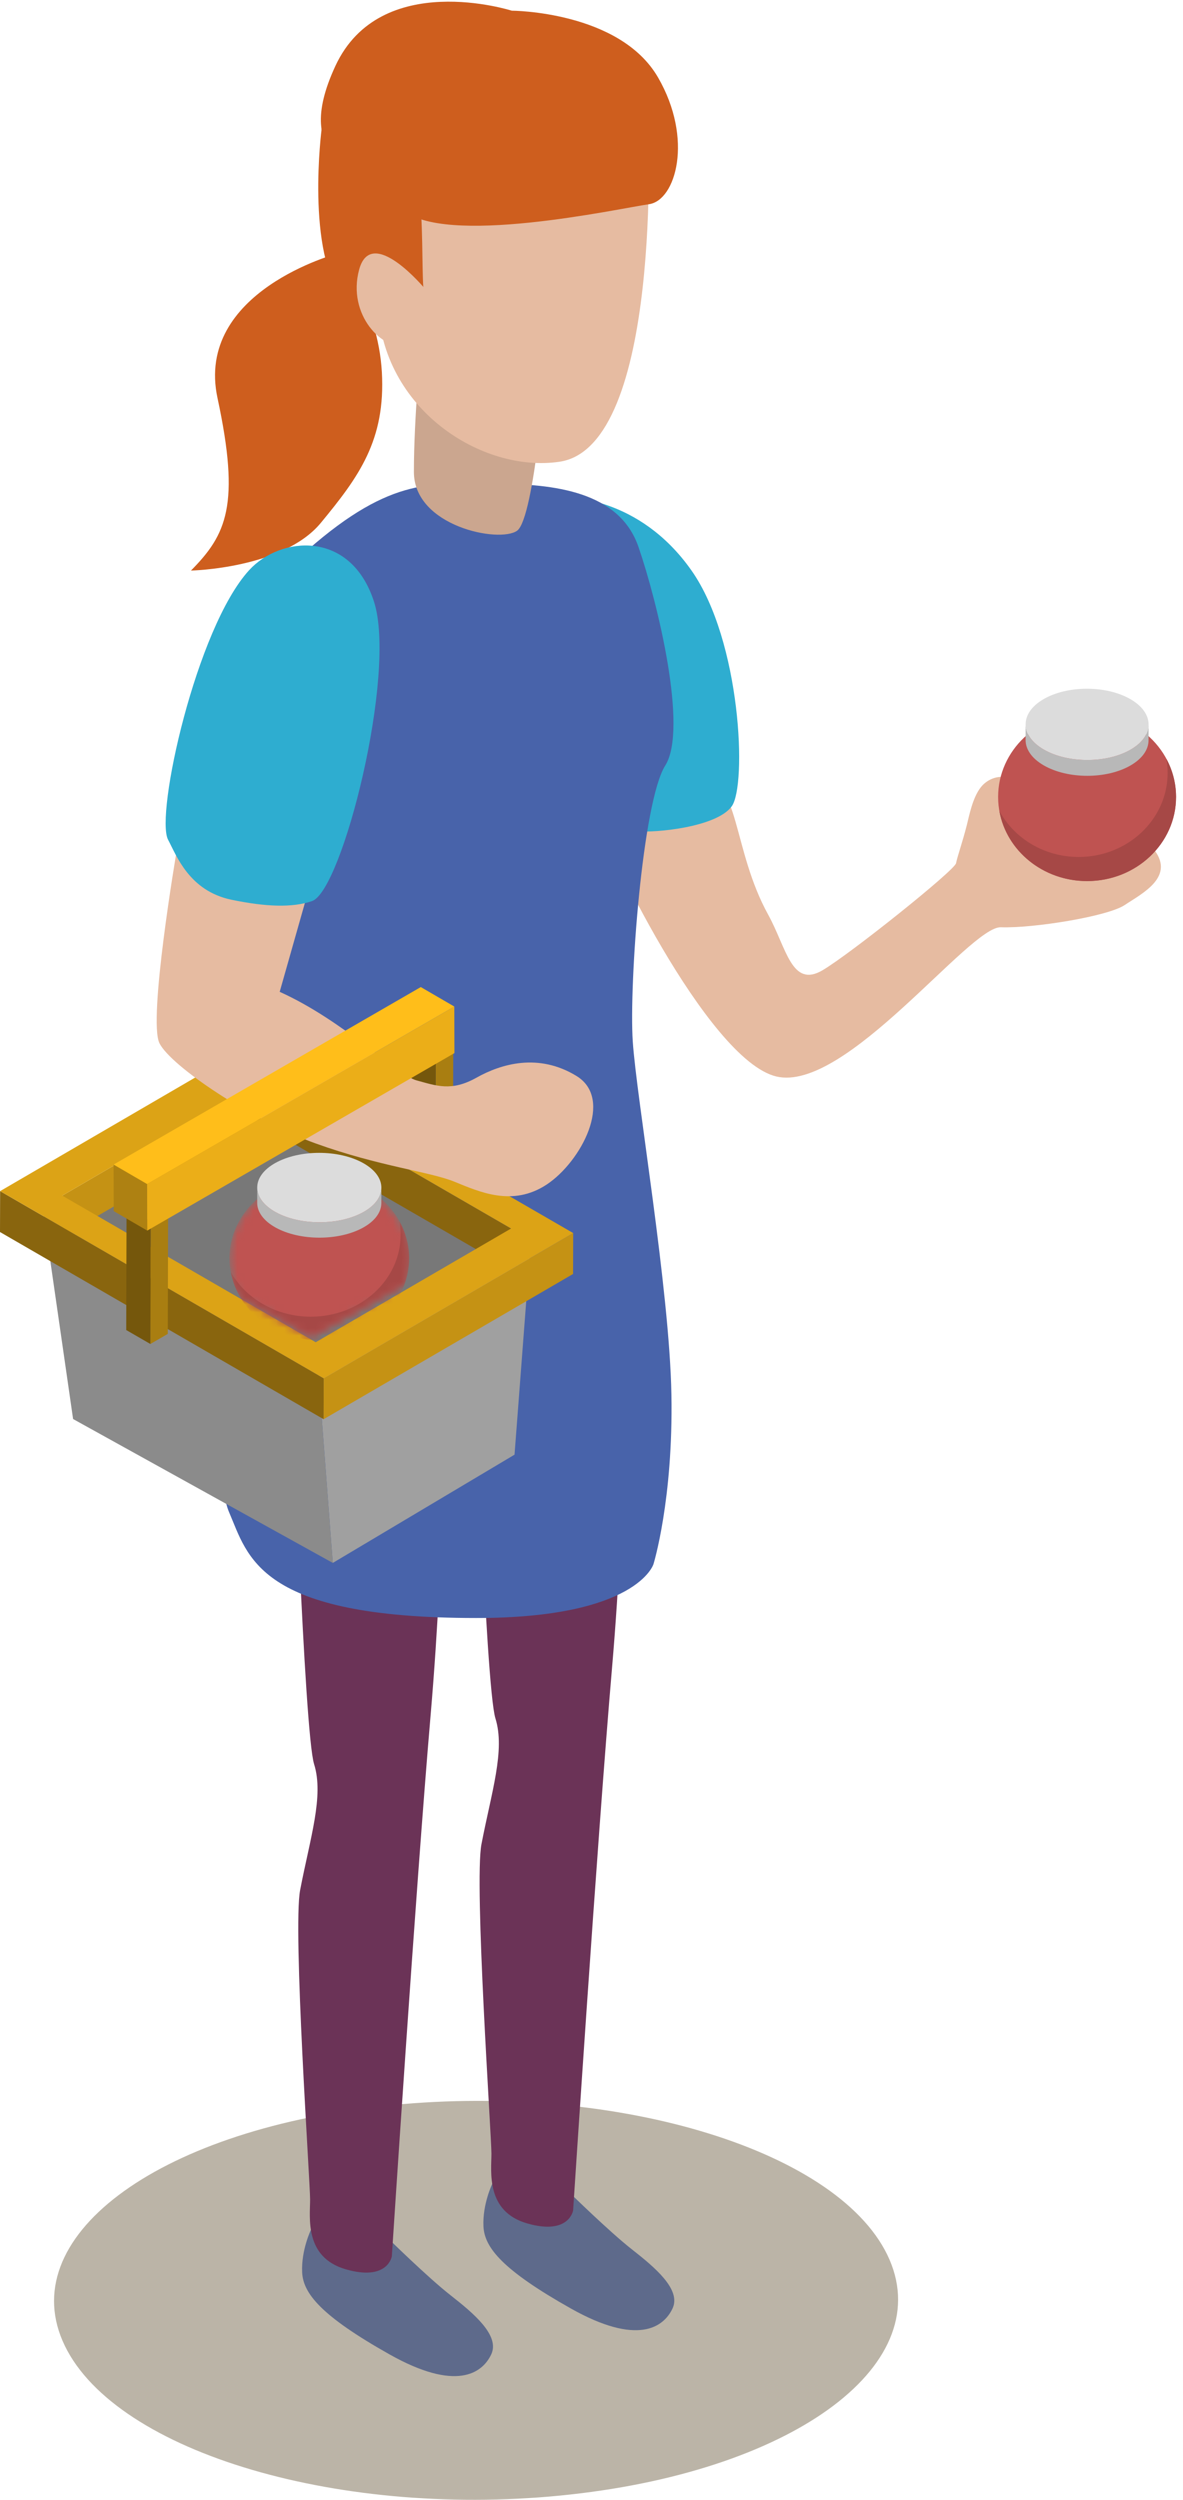 <svg xmlns="http://www.w3.org/2000/svg" xmlns:xlink="http://www.w3.org/1999/xlink" width="152" height="321" viewBox="0 0 152 321">
  <defs>
    <path id="ci-usage-ans-a" d="M4.472,0.119 L19.55,0.119 C19.929,0.748 20.048,1.414 19.919,2.067 C19.95,1.907 20.004,1.744 20.004,1.582 C20.002,2.071 20.002,2.559 20,3.046 C20.938,3.865 21.722,4.826 22.315,5.891 C22.313,5.885 22.313,5.879 22.313,5.875 C22.342,5.925 22.361,5.979 22.388,6.027 C22.529,6.292 22.66,6.561 22.779,6.834 C22.825,6.942 22.868,7.051 22.91,7.161 C23.006,7.412 23.091,7.667 23.166,7.927 C23.203,8.048 23.241,8.172 23.27,8.296 C23.339,8.563 23.388,8.832 23.432,9.105 C23.451,9.221 23.476,9.336 23.49,9.456 C23.54,9.845 23.569,10.238 23.569,10.64 C23.569,11.797 23.357,12.903 22.979,13.944 L10.983,20.667 L1.867,15.589 C1.623,15.176 1.397,14.752 1.218,14.307 C1.189,14.235 1.16,14.167 1.132,14.094 C0.933,13.571 0.777,13.029 0.669,12.473 C0.662,12.445 0.648,12.417 0.646,12.389 C0.648,12.397 0.654,12.403 0.658,12.411 C0.55,11.833 0.481,11.246 0.481,10.64 C0.481,7.652 1.854,4.962 4.049,3.048 C4.051,2.545 4.051,2.043 4.053,1.54 C4.053,1.542 4.055,1.546 4.055,1.55 C4.054,1.066 4.193,0.582 4.472,0.119 Z M19.859,2.42 C19.817,2.539 19.732,2.655 19.674,2.773 C19.734,2.655 19.817,2.539 19.859,2.42 Z"/>
    <path id="ci-usage-ans-c" d="M1.737,0.782 C1.217,1.71 0.843,2.717 0.645,3.779 L0.645,7.244 C0.649,7.269 0.654,7.294 0.658,7.319 C0.654,7.31 0.648,7.304 0.646,7.296 C0.648,7.325 0.662,7.353 0.669,7.381 C0.777,7.936 0.933,8.478 1.132,9.002 C1.16,9.074 1.189,9.142 1.218,9.214 C1.397,9.66 1.623,10.083 1.867,10.496 L10.983,15.574 L22.979,8.851 C23.357,7.81 23.569,6.705 23.569,5.547 C23.569,5.146 23.54,4.753 23.49,4.363 C23.476,4.243 23.451,4.129 23.432,4.012 C23.388,3.74 23.339,3.471 23.27,3.204 C23.241,3.079 23.203,2.955 23.166,2.835 C23.091,2.574 23.006,2.319 22.91,2.068 C22.868,1.958 22.825,1.85 22.779,1.741 C22.66,1.469 22.529,1.2 22.388,0.935 C22.361,0.887 22.342,0.833 22.313,0.782 C22.313,0.786 22.313,0.792 22.315,0.798 C22.312,0.793 22.309,0.787 22.306,0.782 L1.737,0.782 Z"/>
  </defs>
  <g fill="none" fill-rule="evenodd">
    <path fill="#E6BBA1" d="M90.071,99.994 C95.039,99.92 94.08,109.081 98.697,117.445 C101.062,121.733 101.709,126.944 105.702,124.581 C109.302,122.452 122.656,111.77 122.839,110.848 C123.02,109.937 123.659,108.171 124.228,105.932 C124.522,104.766 124.961,102.43 126.024,101.089 C127.002,99.852 128.578,99.541 129.406,99.895 C130.635,100.42 130.353,101.908 130.104,102.702 C131.048,107.595 140.853,105.554 142.947,105.908 C146.239,106.472 147.823,108.55 148.065,108.832 C151.24,112.538 146.72,114.731 144.523,116.207 C142.333,117.684 132.716,119.217 128.598,119.069 C124.565,118.921 108.65,140.36 99.741,138.23 C90.833,136.092 77.165,107.537 76.933,104.821 C76.709,102.109 83.752,100.085 90.071,99.994"/>
    <path fill="#BBB4A7" d="M49.039,270.453 C78.219,267.228 107.309,275.778 114.008,289.544 C120.704,303.324 102.486,317.101 73.298,320.317 C44.122,323.547 15.026,315.004 8.33,301.224 C1.633,287.449 19.855,273.679 49.039,270.453"/>
    <path fill="#5E6A8B" d="M73.161,281.535 C73.161,281.535 78.249,286.533 81.195,288.844 C84.138,291.149 87.561,294.005 86.41,296.435 C85.258,298.875 81.896,301.242 73.352,296.435 C64.527,291.472 62.246,288.591 62.118,285.895 C61.983,283.008 63.271,280.379 63.271,280.379 L73.161,281.535 Z"/>
    <path fill="#6B3357" d="M80.552,168.851 C80.552,168.851 80.552,191.926 78.633,214.238 C76.712,236.543 73.638,283.841 73.638,283.841 C73.638,283.841 73.13,287.049 67.755,285.514 C62.378,283.973 63.144,278.847 63.144,276.541 C63.144,274.234 60.902,241.813 61.862,236.805 C63.144,230.134 64.938,224.751 63.654,220.652 C62.378,216.547 60.841,171.164 60.841,171.164 L80.552,168.851 Z"/>
    <path fill="#5E6A8B" d="M49.866,287.429 C49.866,287.429 54.947,292.429 57.896,294.738 C60.841,297.044 64.266,299.898 63.115,302.331 C61.963,304.771 58.603,307.137 50.057,302.331 C41.226,297.365 38.951,294.485 38.823,291.793 C38.688,288.9 39.976,286.274 39.976,286.274 L49.866,287.429 Z"/>
    <path fill="#6B3357" d="M57.259,174.746 C57.259,174.746 57.259,197.821 55.338,220.135 C53.417,242.438 50.345,289.736 50.345,289.736 C50.345,289.736 49.831,292.946 44.452,291.407 C39.076,289.87 39.845,284.744 39.845,282.437 C39.845,280.129 37.601,247.71 38.565,242.697 C39.845,236.026 41.639,230.643 40.361,226.546 C39.076,222.441 37.539,177.061 37.539,177.061 L57.259,174.746 Z"/>
    <path fill="#2EADD0" d="M72.568,63.866 C72.568,63.866 82.041,63.559 88.858,73.272 C95.214,82.315 95.984,100.826 94.018,103.54 C92.056,106.246 84.081,106.964 81.983,106.734 C79.881,106.509 71.61,75.784 72.568,63.866"/>
    <path fill="#4863AA" d="M63.487,62.12 C71.229,62.12 79.586,63.106 82.04,70.242 C84.501,77.374 88.432,93.622 85.479,98.295 C82.535,102.97 80.817,126.349 81.302,133.728 C81.795,141.111 86.024,165.517 86.268,179.057 C86.515,192.58 83.965,200.846 83.965,200.846 C83.965,200.846 81.914,207.768 61.177,207.768 C33.113,207.768 31.884,199.844 29.433,194.179 C26.971,188.518 28.473,161.046 31.42,149.231 C34.371,137.418 34.245,115.52 34.738,105.676 C35.229,95.834 30.682,78.362 39.532,70.613 C50.455,61.038 55.745,62.12 63.487,62.12"/>
    <path fill="#CE5E1E" d="M43.388,32.545 C43.388,32.545 25,37.395 27.949,51.126 C30.899,64.857 29.095,68.66 24.536,73.267 C24.536,73.267 36.371,73.022 41.227,67.137 C46.082,61.252 49.563,56.544 49.064,47.766 C48.564,38.99 43.388,32.545 43.388,32.545"/>
    <path fill="#CBA68F" d="M70.232,46.092 C70.232,46.092 68.716,66.533 66.439,68.151 C64.171,69.768 53.18,67.607 53.18,60.593 C53.18,53.588 54.09,44.341 54.09,44.341 L70.232,46.092 Z"/>
    <path fill="#E6BBA1" d="M83.283,16.28 C83.283,16.28 85.151,57.326 71.896,59.292 C61.94,60.771 48.995,52.526 48.565,38.99 C48.126,25.457 43.198,9.207 52.587,9.183 C61.969,9.164 84.37,7.15 83.283,16.28"/>
    <path fill="#CE5E1E" d="M65.75,1.371 C65.75,1.371 79.612,1.415 84.55,9.946 C89.117,17.839 86.843,25.732 83.385,26.224 C79.522,26.772 56.87,31.772 51.626,26.821 C46.38,21.876 37.302,20.975 43.09,8.475 C48.887,-4.02 65.75,1.371 65.75,1.371"/>
    <path fill="#CE5E1E" d="M41.334,16.503 C41.334,16.503 39.223,32.46 44.214,38.617 C49.21,44.771 54.587,39.578 54.392,36.886 C54.201,34.193 54.392,29.001 53.819,23.618 C53.239,18.231 42.104,13.04 41.334,16.503"/>
    <path fill="#E6BBA1" d="M54.591,37.072 C54.591,37.072 47.723,28.798 46.145,34.623 C44.567,40.446 49.248,45.134 52.209,44.313 C55.17,43.496 54.591,37.072 54.591,37.072"/>
    <polygon fill="#A97E11" points="58.239 134.283 58.193 150.043 55.952 151.348 55.997 135.588"/>
    <polygon fill="#75570C" points="55.996 135.589 55.951 151.348 52.854 149.558 52.899 133.798"/>
    <polygon fill="#BD8C13" points="58.239 134.283 55.997 135.588 52.9 133.8 55.142 132.493"/>
    <polygon fill="#A0A0A0" points="68.116 160.526 66.111 186.793 42.762 200.694 40.905 176.36"/>
    <polygon fill="#8B8B8B" points="40.905 176.361 42.763 200.695 9.391 182.217 5.604 155.952"/>
    <polygon fill="#787878" points="68.116 160.526 40.905 176.36 5.605 155.952 32.815 140.116"/>
    <polygon fill="#C59214" points="33.098 138.924 33.086 144.178 7.985 158.785 7.999 153.532"/>
    <polygon fill="#89650E" points="65.666 157.753 65.652 163.004 33.085 144.176 33.098 138.925"/>
    <polygon fill="#89650E" points="41.595 176.989 41.581 182.242 0 158.204 .015 152.951"/>
    <polygon fill="#C59214" points="73.647 158.337 73.632 163.59 41.581 182.241 41.596 176.988"/>
    <path fill="#DCA316" d="M40.565,172.359 L65.667,157.753 L33.098,138.923 L7.999,153.531 L40.565,172.359 Z M32.067,134.298 L73.647,158.338 L41.595,176.989 L0.016,152.951 L32.067,134.298 Z"/>
    <g transform="translate(29 148)">
      <g transform="translate(0 2.932)">
        <mask id="ci-usage-ans-b" fill="#fff">
          <use xlink:href="#ci-usage-ans-a"/>
        </mask>
        <path fill="#BF5351" d="M23.569,10.64 C23.569,16.448 18.401,21.158 12.025,21.158 C5.65,21.158 0.481,16.448 0.481,10.64 C0.481,4.83 5.65,0.119 12.025,0.119 C18.401,0.119 23.569,4.83 23.569,10.64" mask="url(#ci-usage-ans-b)"/>
      </g>
      <g transform="translate(0 8.025)">
        <mask id="ci-usage-ans-d" fill="#fff">
          <use xlink:href="#ci-usage-ans-c"/>
        </mask>
        <path fill="#A64846" d="M22.314,0.782 C22.418,1.353 22.476,1.935 22.476,2.531 C22.476,8.341 17.309,13.051 10.934,13.051 C6.441,13.051 2.552,10.712 0.645,7.298 C1.558,12.275 6.304,16.067 12.024,16.067 C18.401,16.067 23.57,11.356 23.57,5.546 C23.57,3.831 23.115,2.212 22.314,0.782" mask="url(#ci-usage-ans-d)"/>
      </g>
      <path fill="#B8B8B8" d="M20.005,4.515 C20.002,5.175 20,5.835 19.998,6.495 C19.994,7.626 19.225,8.758 17.681,9.623 C14.576,11.362 9.525,11.364 6.401,9.623 C4.829,8.748 4.045,7.598 4.047,6.451 C4.051,5.791 4.051,5.131 4.053,4.471 C4.051,5.618 4.835,6.768 6.408,7.645 C9.532,9.384 14.584,9.382 17.685,7.643 C19.227,6.78 20,5.646 20.005,4.515"/>
      <path fill="#DCDCDC" d="M17.649,1.343 C20.774,3.082 20.79,5.903 17.687,7.642 C14.583,9.382 9.533,9.384 6.407,7.644 C3.281,5.903 3.266,3.082 6.37,1.343 C9.475,-0.398 14.525,-0.398 17.649,1.343"/>
    </g>
    <g transform="translate(14 70)">
      <polygon fill="#A97E11" points="7.601 85.506 7.558 101.284 5.323 102.581 5.366 86.804"/>
      <polygon fill="#75570C" points="5.367 86.805 5.323 102.582 2.219 100.79 2.263 85.012"/>
      <polygon fill="#BD8C13" points="7.601 85.506 5.366 86.804 2.262 85.012 4.497 83.714"/>
      <path fill="#E6BBA1" d="M8.685,39.349 C8.685,39.349 4.98,61.004 6.496,63.978 C8.012,66.949 18.333,73.86 26.551,76.827 C34.761,79.787 41.204,80.446 44.39,81.744 C47.577,83.036 51.855,85.015 56.258,82.096 C60.66,79.179 64.928,71.123 60.06,68.158 C55.193,65.192 50.411,66.593 47.206,68.393 C44.001,70.185 42.081,69.427 39.513,68.729 C37.027,68.061 30.209,61.088 21.937,57.36 L25.972,43.142 L8.685,39.349 Z"/>
      <path fill="#2EADD0" d="M18.014,3.214 C22.045,-1.185 31.05,-1.982 34.045,7.229 C37.036,16.439 29.979,44.395 26.086,45.711 C23.573,46.572 20.187,46.459 15.728,45.532 C10.299,44.397 8.674,39.853 7.598,37.834 C5.914,34.68 11.199,10.654 18.014,3.214"/>
      <polygon fill="#AE8112" points="4.92 88.022 .613 85.517 .597 79.539 4.904 82.044"/>
      <polygon fill="#FFBE1A" points="4.903 82.043 .598 79.54 40.066 56.748 44.373 59.251"/>
      <polygon fill="#EBAE18" points="44.373 59.25 44.389 65.228 4.919 88.022 4.903 82.042"/>
      <path fill="#BF5351" d="M137.108,32.337 C137.108,38.303 131.99,43.14 125.677,43.14 C119.364,43.14 114.245,38.303 114.245,32.337 C114.245,26.372 119.364,21.535 125.677,21.535 C131.99,21.535 137.108,26.372 137.108,32.337"/>
      <path fill="#A64846" d="M135.866,27.444 C135.969,28.029 136.027,28.628 136.027,29.24 C136.027,35.206 130.908,40.043 124.597,40.043 C120.148,40.043 116.297,37.641 114.408,34.135 C115.312,39.243 120.012,43.139 125.677,43.139 C131.99,43.139 137.108,38.302 137.108,32.336 C137.108,30.575 136.659,28.913 135.866,27.444"/>
      <path fill="#B8B8B8" d="M133.578,23.037 C133.576,23.715 133.574,24.393 133.572,25.07 C133.57,26.232 132.805,27.394 131.277,28.282 C128.204,30.068 123.203,30.07 120.107,28.282 C118.55,27.384 117.774,26.203 117.776,25.025 C117.78,24.347 117.78,23.67 117.782,22.992 C117.78,24.17 118.556,25.351 120.114,26.251 C123.207,28.037 128.212,28.037 131.283,26.251 C132.81,25.363 133.574,24.199 133.578,23.037"/>
      <path fill="#DCDCDC" d="M131.247,19.78 C134.34,21.566 134.357,24.462 131.284,26.251 C128.211,28.037 123.208,28.037 120.114,26.251 C117.018,24.462 117.004,21.566 120.077,19.78 C123.15,17.992 128.153,17.992 131.247,19.78"/>
    </g>
  </g>
</svg>
